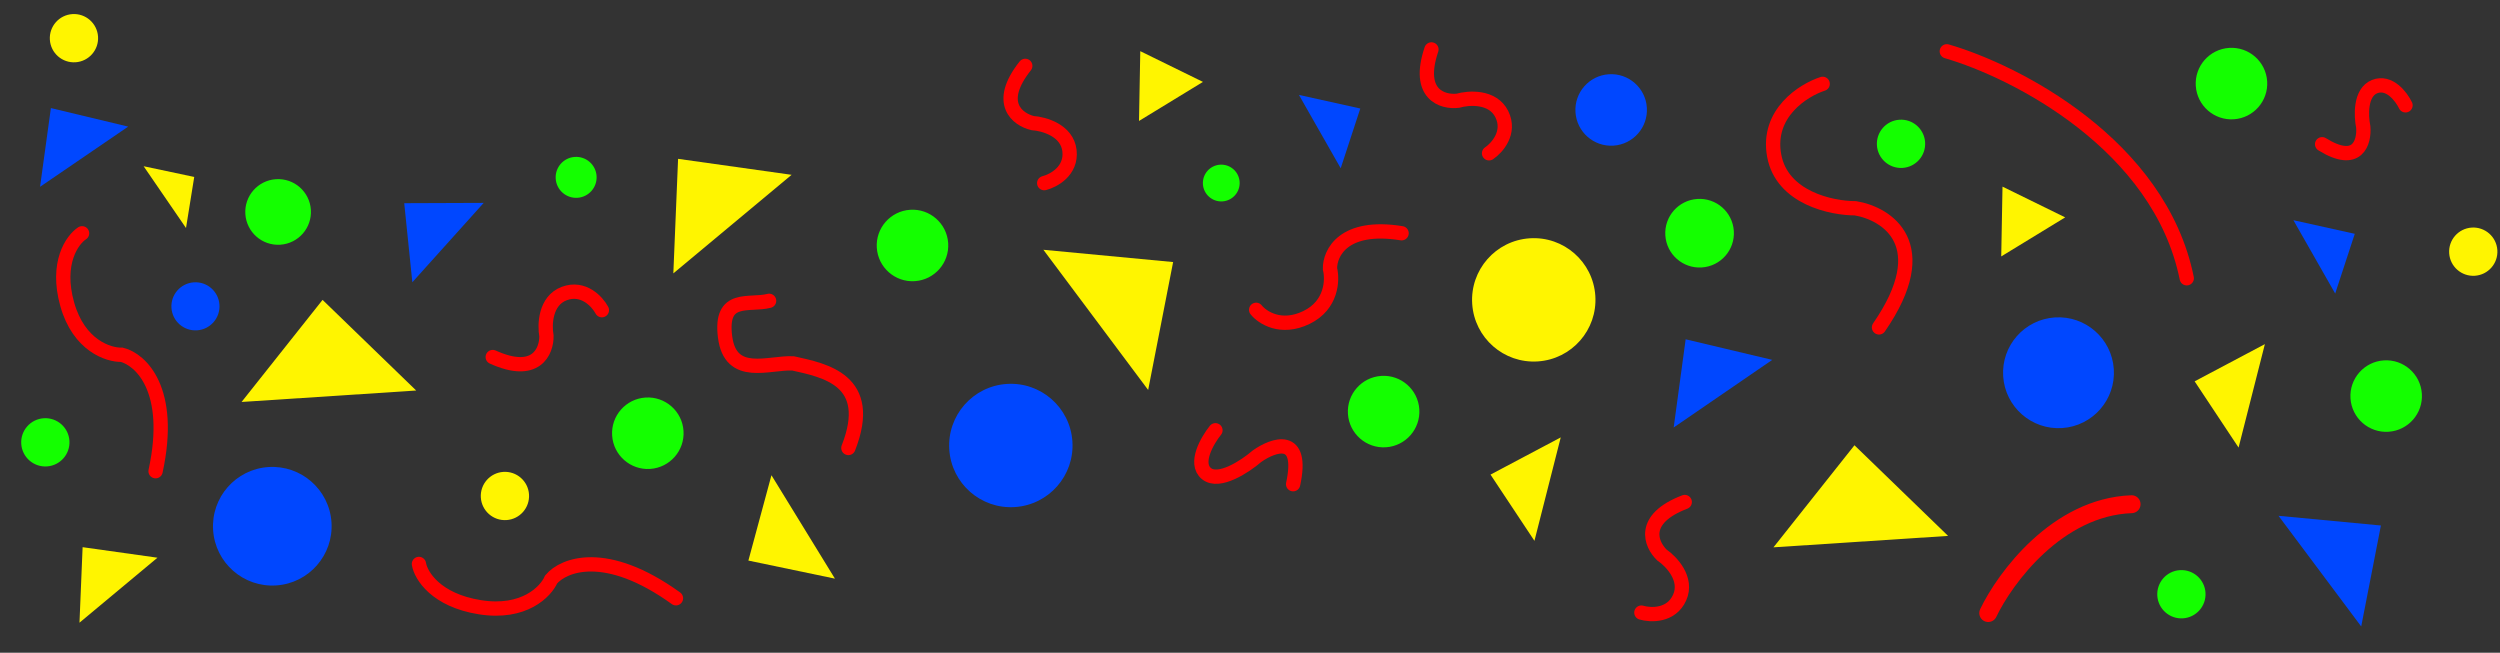 <svg width="1398" height="365" viewBox="0 0 1398 365" fill="none" xmlns="http://www.w3.org/2000/svg">
<rect x="0" y="0" width="1398" height="365" fill="#333333" stroke="none"/>
<path d="M45.9 130.459C40.426 134.046 31.099 146.999 37.584 170.117C44.07 193.236 60.661 198.603 68.146 198.396C78.579 201.034 96.955 217.747 86.997 263.497" stroke="#FF0000" stroke-width="8" stroke-linecap="round"/>
<path d="M336.572 173.452C334.017 168.68 326.234 160.138 315.537 164.145C304.839 168.152 304.439 181.639 305.577 187.881C305.695 196.405 299.852 210.694 275.535 199.654" stroke="#FF0000" stroke-width="8" stroke-linecap="round"/>
<path d="M832.68 85.723C837.17 82.7 844.884 74.096 839.819 63.857C834.754 53.618 821.296 54.579 815.201 56.34C806.731 57.316 791.926 52.943 800.46 27.637" stroke="#FF0000" stroke-width="8" stroke-linecap="round"/>
<path d="M234.267 315.361C235.347 321.794 243.683 335.642 268.381 339.566C293.079 343.49 305.216 330.842 308.197 324.027C315.13 315.764 338.795 306.298 377.995 334.549" stroke="#FF0000" stroke-width="8" stroke-linecap="round"/>
<path d="M180.379 167.694L232.736 218.379L135.084 224.778L180.379 167.694Z" fill="#FFF500"/>
<path d="M379.184 88.823L442.667 97.758L376.53 152.877L379.184 88.823Z" fill="#FFF500"/>
<path d="M46.195 305.98L88.047 311.87L44.445 348.208L46.195 305.98Z" fill="#FFF500"/>
<path d="M226.044 113.624L270.491 113.457L230.578 157.84L226.044 113.624Z" fill="#0047FF"/>
<path d="M28.458 60.436L71.68 70.803L22.389 104.467L28.458 60.436Z" fill="#0047FF"/>
<circle cx="152.27" cy="294.27" r="33.172" transform="rotate(-3.749 152.27 294.27)" fill="#0047FF"/>
<circle cx="362.265" cy="242.265" r="20" transform="rotate(-3.749 362.265 242.265)" fill="#14FF00"/>
<circle cx="155.522" cy="118.522" r="18.36" transform="rotate(-3.749 155.522 118.522)" fill="#14FF00"/>
<path d="M1019.24 46.888C1008.4 50.399 987.805 63.334 992.115 86.985C996.425 110.636 1024.21 116.494 1037.56 116.467C1055.26 119.402 1082.68 136.834 1050.74 183.081" stroke="#FF0000" stroke-width="8" stroke-linecap="round"/>
<path d="M1345.16 58.898C1342.83 54.056 1336.12 45.182 1327.91 48.422C1319.7 51.662 1320.25 64.855 1321.55 71.047C1322.2 79.41 1318.49 93.039 1298.53 80.654" stroke="#FF0000" stroke-width="8" stroke-linecap="round"/>
<path d="M1037.02 248.985L1089.37 299.67L991.721 306.069L1037.02 248.985Z" fill="#FFF500"/>
<path d="M418.493 313.472L431.396 265.744L466.892 323.573L418.493 313.472Z" fill="#FFF500"/>
<path d="M1316.79 130.753L1305.84 164.159L1282.47 123.135L1316.79 130.753Z" fill="#0047FF"/>
<path d="M760.674 60.685L749.72 94.091L726.353 53.067L760.674 60.685Z" fill="#0047FF"/>
<circle cx="1151.11" cy="208.439" r="31" transform="rotate(-3.749 1151.11 208.439)" fill="#0047FF"/>
<circle cx="1334.35" cy="221.484" r="20" transform="rotate(-3.749 1334.35 221.484)" fill="#14FF00"/>
<circle cx="1247.84" cy="46.743" r="20" transform="rotate(-3.749 1247.84 46.743)" fill="#14FF00"/>
<circle cx="1219.84" cy="332.298" r="13.5" transform="rotate(-3.749 1219.84 332.298)" fill="#14FF00"/>
<circle cx="1383.05" cy="140.736" r="13.5" transform="rotate(-3.749 1383.05 140.736)" fill="#FFF500"/>
<circle cx="282.354" cy="277.354" r="13.5" transform="rotate(-3.749 282.354 277.354)" fill="#FFF500"/>
<circle cx="41.354" cy="21.354" r="13.5" transform="rotate(-3.749 41.354 21.354)" fill="#FFF500"/>
<circle cx="1063.05" cy="80.422" r="13.5" transform="rotate(-3.749 1063.05 80.422)" fill="#14FF00"/>
<circle cx="682.934" cy="102.354" r="10.283" transform="rotate(-3.749 682.934 102.354)" fill="#14FF00"/>
<circle cx="25.354" cy="247.354" r="13.5" transform="rotate(-3.749 25.354 247.354)" fill="#14FF00"/>
<path d="M430.081 168.221C419.066 171.125 402.459 164.469 405.45 188.323C408.441 212.177 430.16 202.498 443.494 203.211C461.004 207.124 489.398 212.379 474.414 250.51" stroke="#FF0000" stroke-width="8" stroke-linecap="round"/>
<path d="M702.44 173.253C705.866 177.56 716.28 184.451 730.536 177.554C744.791 170.657 745.275 156.538 743.734 150.34C743.546 141.51 751.287 125.166 783.767 130.432" stroke="#FF0000" stroke-width="8" stroke-linecap="round"/>
<path d="M917.855 342.57C923.045 344.106 934.592 344.571 939.259 334.145C943.925 323.718 934.611 313.956 929.371 310.379C923.223 304.472 917.164 290.274 942.107 280.732" stroke="#FF0000" stroke-width="8" stroke-linecap="round"/>
<path d="M583.917 102.409C589.166 101.09 599.344 95.615 598.055 84.265C596.767 72.915 583.782 69.25 577.451 68.837C569.153 66.88 556.712 57.74 573.33 36.834" stroke="#FF0000" stroke-width="8" stroke-linecap="round"/>
<path d="M679.677 240.614C675.095 246.302 667.673 259.108 674.649 264.834C681.624 270.56 696.431 260.716 702.962 255.079C712.231 248.554 729.238 242.556 723.118 270.767" stroke="#FF0000" stroke-width="8" stroke-linecap="round"/>
<path d="M656.011 146.542L642.048 218.063L583.464 139.676L656.011 146.542Z" fill="#FFF500"/>
<path d="M1331.41 293.86L1320.39 350.322L1274.14 288.44L1331.41 293.86Z" fill="#0047FF"/>
<path d="M942.62 189.732L991.04 201.241L935.924 239.048L942.62 189.732Z" fill="#0047FF"/>
<path d="M833.49 265.4L872.764 244.589L858.059 302.439L833.49 265.4Z" fill="#FFF500"/>
<path d="M1227.24 213.244L1266.52 192.433L1251.81 250.283L1227.24 213.244Z" fill="#FFF500"/>
<path d="M1119.8 104.364L1154.85 121.554L1119.09 143.392L1119.8 104.364Z" fill="#FFF500"/>
<path d="M637.644 28.608L672.69 45.799L636.933 67.636L637.644 28.608Z" fill="#FFF500"/>
<path d="M108.614 98.948L104.016 127.506L80.316 92.955L108.614 98.948Z" fill="#FFF500"/>
<circle cx="565.263" cy="249.125" r="34.5" transform="rotate(-3.749 565.263 249.125)" fill="#0047FF"/>
<circle cx="857.682" cy="167.682" r="34.5" transform="rotate(-3.749 857.682 167.682)" fill="#FFF500"/>
<circle cx="773.722" cy="230.161" r="20" transform="rotate(-3.749 773.722 230.161)" fill="#14FF00"/>
<circle cx="510.265" cy="137.265" r="20" transform="rotate(-3.749 510.265 137.265)" fill="#14FF00"/>
<circle cx="322.178" cy="99.178" r="11.454" transform="rotate(-3.749 322.178 99.178)" fill="#14FF00"/>
<circle cx="950.407" cy="130.407" r="19.193" transform="rotate(-3.749 950.407 130.407)" fill="#14FF00"/>
<circle cx="900.965" cy="61.48" r="20" transform="rotate(-3.749 900.965 61.48)" fill="#0047FF"/>
<circle cx="109.3" cy="171.3" r="13.45" transform="rotate(-3.749 109.3 171.3)" fill="#0047FF"/>
<path d="M1111.81 342.824C1121.21 323.167 1150.41 283.472 1192 281.95" stroke="#FF0000" stroke-width="10" stroke-linecap="round"/>
<path d="M1088.65 28.694C1127.08 39.839 1207.7 80.824 1222.83 155.609" stroke="#FF0000" stroke-width="8" stroke-linecap="round"/>
</svg>
